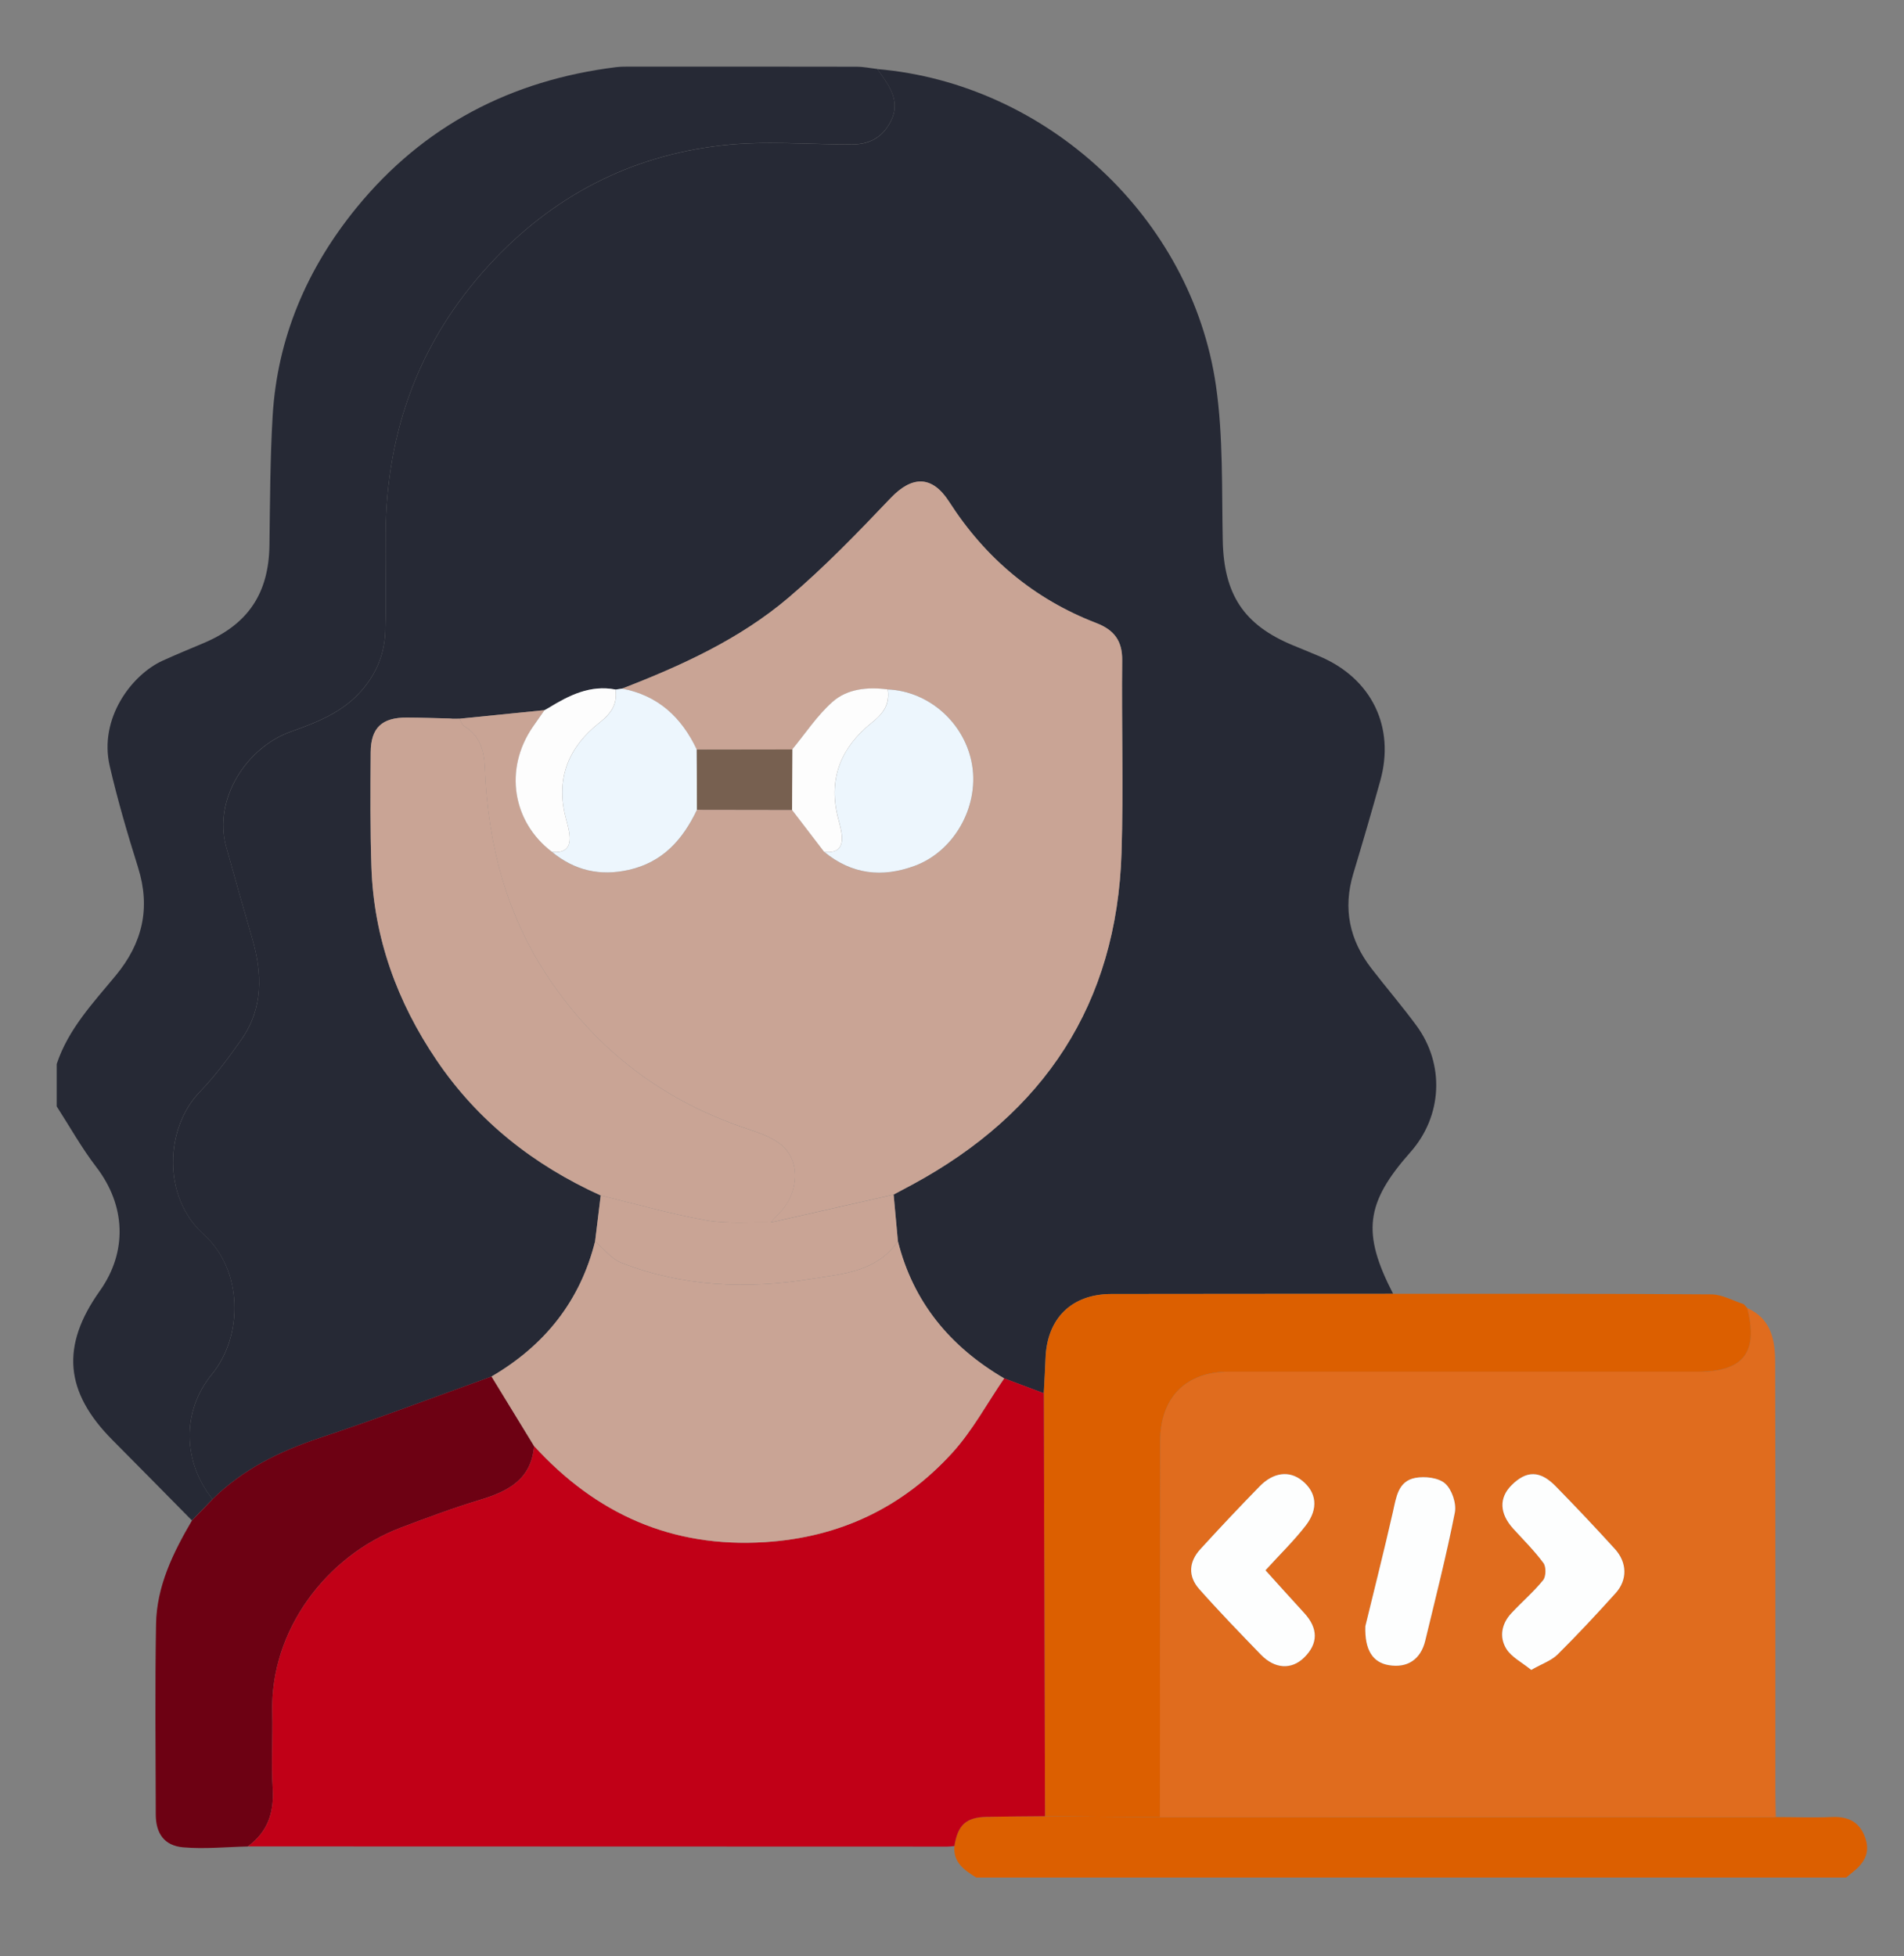 <?xml version="1.0" encoding="UTF-8"?>
<svg id="Layer_1" data-name="Layer 1" xmlns="http://www.w3.org/2000/svg" viewBox="0 0 403 414">
  <rect x="0" y="0" width="403" height="414" fill="#808080" stroke="none"/>
  <defs>
    <style>
      .cls-1 {
        fill: #fdfefe;
      }

      .cls-1, .cls-2, .cls-3, .cls-4, .cls-5, .cls-6, .cls-7, .cls-8, .cls-9, .cls-10, .cls-11, .cls-12 {
        stroke-width: 0px;
      }

      .cls-2 {
        fill: #dfb6a2;
      }

      .cls-3 {
        fill: #e06c1e;
      }

      .cls-4 {
        fill: #dc5f00;
      }

      .cls-5 {
        fill: #c10017;
      }

      .cls-6 {
        fill: #c9a495;
      }

      .cls-7 {
        fill: #edf6fd;
      }

      .cls-8 {
        fill: #6d0113;
      }

      .cls-9 {
        fill: #776050;
      }

      .cls-10 {
        fill: #cae2f9;
      }

      .cls-11 {
        fill: #fdfdfd;
      }

      .cls-12 {
        fill: #262935;
      }
    </style>
  </defs>
  <path class="cls-12" d="m12,225.19c2.44-7.38,7.69-12.92,12.47-18.7,5.7-6.88,7.45-14.3,4.75-22.91-2.22-7.08-4.32-14.22-5.99-21.44-2.35-10.12,4.65-19.34,11.2-22.32,2.82-1.28,5.69-2.47,8.55-3.67,9.51-3.98,13.9-10.54,14.05-20.72.13-9.09.14-18.2.67-27.27.97-16.67,7.29-31.37,17.76-44.2,14.2-17.39,32.77-26.99,54.96-29.75,1.11-.14,2.24-.1,3.36-.11,15.84,0,31.68-.02,47.52.02,1.47,0,2.93.31,4.4.48.56.81,1.14,1.6,1.68,2.42,1.79,2.72,2.82,5.45,1.12,8.72-1.76,3.39-4.51,4.81-8.16,4.82-9.23.02-18.55-.83-27.66.22-19.4,2.23-35.84,10.79-49.17,25.32-14.74,16.07-21.67,35.01-21.89,56.61-.07,6.98.16,13.97-.07,20.94-.16,4.68-1.84,8.85-5.03,12.51-4.06,4.65-9.48,6.72-14.99,8.69-9.38,3.35-16.46,14.3-13.65,24.38,1.79,6.45,3.61,12.9,5.49,19.33,2.18,7.48,2.38,14.78-2.28,21.44-2.7,3.86-5.53,7.69-8.79,11.06-7.33,7.59-8.1,22.14.87,30.24,8.27,7.47,8.36,21.38,1.69,29.52-6.44,7.85-6.19,18.54.12,26.46-1.45,1.5-2.9,3-4.36,4.5-5.6-5.67-11.18-11.35-16.8-17-10.14-10.19-10.98-19.92-2.7-31.57,5.92-8.33,5.48-18.12-.74-26.22-3.1-4.04-5.61-8.54-8.38-12.84,0-2.99,0-5.99,0-8.98Z"/>
  <path class="cls-4" d="m206.62,397.35c-2.49-1.56-4.91-3.16-4.61-6.66.7-4.48,2.46-6.09,6.85-6.18,4.11-.08,8.22-.1,12.33-.14,8.1.07,16.2.14,24.3.2,43.46,0,86.93,0,130.39-.01,3.96,0,7.93.16,11.88-.01,3.58-.16,5.97,1.14,7.1,4.59,1.08,3.29-.58,5.44-2.98,7.29-.38.3-.75.62-1.12.93h-184.14Z"/>
  <path class="cls-12" d="m44.98,317.3c-6.31-7.92-6.56-18.61-.12-26.46,6.67-8.14,6.58-22.04-1.69-29.52-8.97-8.1-8.19-22.65-.87-30.24,3.26-3.38,6.09-7.21,8.79-11.06,4.66-6.66,4.46-13.96,2.28-21.44-1.88-6.43-3.69-12.88-5.49-19.33-2.8-10.08,4.28-21.03,13.65-24.38,5.5-1.97,10.93-4.04,14.99-8.69,3.19-3.66,4.87-7.84,5.03-12.51.24-6.97,0-13.96.07-20.94.22-21.6,7.15-40.54,21.89-56.61,13.33-14.53,29.77-23.09,49.17-25.32,9.11-1.05,18.43-.2,27.66-.22,3.65,0,6.4-1.42,8.16-4.82,1.7-3.27.67-6-1.12-8.72-.54-.82-1.12-1.61-1.68-2.42,35.78,3.05,66.51,31.39,71.67,66.99,1.56,10.77,1.21,21.84,1.44,32.79.23,11.36,4.41,17.85,14.85,22.17,1.95.81,3.92,1.59,5.86,2.43,10.85,4.7,15.79,14.91,12.63,26.24-1.83,6.58-3.75,13.15-5.72,19.69-2.21,7.37-.8,14.02,3.85,20.03,3.12,4.04,6.45,7.93,9.48,12.03,6.1,8.25,5.54,19.21-1.22,26.84-9.54,10.77-10.31,17.12-3.67,29.99-19.88.01-39.77.01-59.65.04-8.4.01-13.62,5.15-13.93,13.6-.09,2.47-.24,4.94-.37,7.4-2.79-1.05-5.59-2.1-8.38-3.15-11.39-6.67-19.25-16.07-22.5-29.05-.3-3.28-.6-6.56-.9-9.84,1.31-.7,2.63-1.39,3.94-2.1,27.94-15.1,43.3-38.24,44.31-70.22.43-13.58,0-27.18.14-40.77.04-4.12-1.72-6.42-5.45-7.86-13.23-5.09-23.53-13.77-31.18-25.69-3.6-5.61-7.84-5.53-12.39-.76-6.94,7.29-13.97,14.58-21.62,21.08-10.34,8.78-22.64,14.38-35.23,19.24-.47.07-.94.13-1.4.2-5.34-1.02-9.78,1.22-14.11,3.88-.3.17-.59.33-.89.5v-.02c-5.98.6-11.98,1.21-17.98,1.81-.48,0-.96,0-1.44.01-.25-.02-.51-.04-.76-.06-2.99-.07-5.98-.18-8.97-.19-5.27-.02-7.63,2.16-7.66,7.37-.05,8.11-.11,16.22.16,24.32.51,14.95,5.45,28.5,13.79,40.82,8.76,12.94,20.59,22.21,34.74,28.63-.4,3.24-.79,6.48-1.19,9.72-3.17,12.7-10.72,22.05-21.92,28.6-12.12,4.36-24.17,8.93-36.39,13-8.49,2.83-16.27,6.64-22.67,12.98Z"/>
  <path class="cls-3" d="m375.88,384.56c-43.46,0-86.93,0-130.39.02.02-26.53.04-53.06.06-79.59,0-9.19,5.42-14.67,14.48-14.67,33.13,0,66.27,0,99.4,0,9.59,0,12.77-4.14,10.37-13.49,5.03,2.2,5.92,6.69,5.93,11.39.07,30.25.04,60.5.04,90.75,0,1.87.06,3.73.1,5.6Zm-108.03-52.23c3.08-3.39,6.05-6.26,8.54-9.49,2.75-3.57,2.26-7.05-.8-9.5-2.68-2.14-6.05-1.77-8.98,1.23-4.25,4.37-8.43,8.81-12.55,13.3-2.45,2.68-2.64,5.72-.23,8.44,4.2,4.75,8.62,9.31,13.04,13.87,2.96,3.06,6.48,3.23,9.15.63,3.04-2.97,3.02-6.2,0-9.47-2.69-2.91-5.32-5.87-8.17-9.01Zm56.25,21.08c2.32-1.32,4.27-1.96,5.57-3.26,4.23-4.19,8.29-8.56,12.28-12.98,2.55-2.82,2.47-6.49-.16-9.38-4.1-4.49-8.27-8.93-12.53-13.27-3.31-3.37-6.2-3.34-9.33-.2-2.7,2.71-2.55,6,.38,9.22,2.17,2.38,4.48,4.67,6.38,7.25.59.8.55,2.85-.08,3.63-2.03,2.5-4.51,4.62-6.72,6.99-2.08,2.23-2.61,5.07-1.05,7.55,1.1,1.76,3.29,2.84,5.25,4.44Zm-35.1-9.24c-.17,5.13,1.63,7.69,4.98,8.24,3.92.65,6.74-1.2,7.7-5.19,2.17-9.02,4.47-18.01,6.26-27.1.38-1.92-.63-4.88-2.06-6.16-1.41-1.24-4.3-1.57-6.33-1.18-3.65.7-4.02,4.12-4.72,7.21-1.92,8.44-4.04,16.83-5.83,24.18Z"/>
  <path class="cls-4" d="m369.81,276.82c2.4,9.35-.78,13.49-10.37,13.49-33.13,0-66.27,0-99.4,0-9.06,0-14.47,5.48-14.48,14.67-.02,26.53-.04,53.06-.06,79.59-8.1-.07-16.2-.14-24.3-.2-.09-29.83-.17-59.67-.26-89.51.12-2.47.28-4.93.37-7.4.3-8.45,5.53-13.59,13.93-13.6,19.88-.03,39.77-.03,59.65-.04,22.46,0,44.91-.05,67.37.12,2.27.02,4.54,1.34,6.8,2.06.26.28.52.56.77.84v-.02Z"/>
  <path class="cls-10" d="m369.82,276.84c-.26-.28-.52-.56-.77-.84.26.28.52.56.77.84Z"/>
  <path class="cls-8" d="m44.98,317.3c6.41-6.34,14.18-10.15,22.67-12.98,12.22-4.07,24.27-8.64,36.39-13,3,4.9,6,9.81,9,14.71-.57,7.02-5.43,9.57-11.36,11.36-5.7,1.72-11.3,3.81-16.87,5.92-15.74,5.97-27.65,21.72-27.18,39.08.14,5.35-.24,10.73.09,16.07.32,5.14-1.07,9.26-5.28,12.32-4.56.1-9.16.58-13.68.18-3.98-.35-5.78-2.93-5.79-6.93-.03-13.44-.18-26.89.06-40.33.14-8.02,3.61-15.1,7.6-21.9,1.45-1.5,2.9-3,4.36-4.5Z"/>
  <path class="cls-5" d="m52.44,390.78c4.21-3.06,5.6-7.18,5.28-12.32-.33-5.34.05-10.71-.09-16.07-.47-17.36,11.45-33.11,27.18-39.08,5.57-2.11,11.17-4.2,16.87-5.92,5.94-1.79,10.8-4.34,11.36-11.36,13.13,14.39,29.18,21.58,48.9,20.34,15.8-1,29.05-7.31,39.59-18.86,4.29-4.7,7.38-10.5,11.02-15.8,2.79,1.05,5.59,2.1,8.38,3.15.09,29.84.17,59.67.26,89.51-4.11.04-8.22.06-12.33.14-4.39.09-6.15,1.71-6.85,6.18-.5.04-.99.12-1.49.12-49.36,0-98.72-.02-148.08-.04Z"/>
  <path class="cls-6" d="m97.28,152.1c6-.6,11.99-1.21,17.99-1.81-.84,1.2-1.7,2.4-2.52,3.61-6.04,8.85-4.32,19.99,4.06,26.38,4.79,3.96,10.16,5.19,16.27,3.82,7.21-1.62,11.46-6.42,14.44-12.73,6.71,0,13.42.02,20.13.03,2.27,2.96,4.53,5.92,6.8,8.88,5.8,4.79,12.23,5.52,19.16,2.96,8.27-3.05,13.6-12.37,12.16-21.25-1.43-8.85-9.06-15.71-17.88-16.08-4.23-.54-8.53-.15-11.69,2.66-3.25,2.88-5.7,6.66-8.51,10.05-6.74,0-13.49.02-20.23.03-3.2-6.83-8.19-11.48-15.81-12.91,12.59-4.87,24.89-10.47,35.23-19.24,7.66-6.5,14.69-13.79,21.62-21.08,4.54-4.77,8.78-4.85,12.39.76,7.65,11.92,17.95,20.6,31.18,25.69,3.73,1.44,5.49,3.74,5.45,7.86-.15,13.59.29,27.19-.14,40.77-1.01,31.98-16.37,55.12-44.31,70.22-1.31.71-2.63,1.4-3.94,2.1-8.68,1.97-17.35,3.93-26.03,5.9.65-.71,1.28-1.44,1.95-2.12,4.04-4.09,4.44-10.92.34-14.28-2.11-1.74-5-2.67-7.67-3.57-17.3-5.86-31.07-16.25-41.35-31.39-9.22-13.58-13.13-28.74-13.76-44.89-.15-3.74-1.06-6.81-4.43-8.84-.45-.27-.62-1.01-.92-1.54Z"/>
  <path class="cls-6" d="m212.55,291.71c-3.64,5.3-6.73,11.1-11.02,15.8-10.54,11.55-23.79,17.86-39.59,18.86-19.72,1.25-35.76-5.95-48.9-20.34-3-4.9-6-9.81-9-14.71,11.2-6.55,18.74-15.9,21.92-28.6,1.83,1.54,3.43,3.71,5.54,4.53,13.01,5.08,26.59,5.61,40.17,3.42,6.61-1.07,13.95-1.47,18.38-8,3.25,12.97,11.11,22.38,22.5,29.05Z"/>
  <path class="cls-6" d="m97.28,152.1c.3.52.47,1.26.92,1.54,3.37,2.03,4.28,5.09,4.43,8.84.63,16.16,4.54,31.31,13.76,44.89,10.28,15.14,24.05,25.53,41.35,31.39,2.67.9,5.56,1.83,7.67,3.57,4.1,3.37,3.7,10.19-.34,14.28-.68.68-1.3,1.41-1.95,2.12-4.57-.11-9.24.33-13.7-.47-7.5-1.34-14.86-3.46-22.27-5.26-14.16-6.42-25.98-15.69-34.74-28.63-8.35-12.33-13.28-25.87-13.79-40.82-.28-8.1-.21-16.21-.16-24.32.03-5.21,2.39-7.4,7.66-7.37,2.99.01,5.98.13,8.97.19.25.02.51.04.76.06.48,0,.96,0,1.44-.01Z"/>
  <path class="cls-7" d="m147.52,171.37c-2.99,6.31-7.24,11.11-14.44,12.73-6.1,1.37-11.47.13-16.27-3.82,3.38.39,4.13-1.46,3.63-4.31-.19-1.09-.52-2.16-.78-3.24-2.03-8.16.84-14.73,7.13-19.7,2.55-2.01,3.94-3.92,3.48-7.09.47-.07.94-.13,1.4-.2,7.62,1.43,12.6,6.08,15.81,12.91.02,4.24.03,8.49.05,12.73Z"/>
  <path class="cls-6" d="m127.15,253c7.42,1.79,14.77,3.92,22.27,5.26,4.45.8,9.12.35,13.7.47,8.68-1.97,17.35-3.94,26.03-5.9.3,3.28.6,6.56.9,9.84-4.42,6.53-11.77,6.93-18.38,8-13.58,2.19-27.16,1.66-40.17-3.42-2.11-.83-3.71-2.99-5.54-4.53.4-3.24.79-6.48,1.19-9.72Z"/>
  <path class="cls-11" d="m130.26,145.93c.46,3.17-.94,5.08-3.48,7.09-6.29,4.97-9.16,11.54-7.13,19.7.27,1.08.59,2.15.78,3.24.51,2.85-.24,4.7-3.63,4.31-8.39-6.4-10.1-17.54-4.06-26.38.83-1.21,1.68-2.41,2.52-3.61,0,0-.01.02-.01.02.3-.17.59-.33.89-.5,4.33-2.65,8.78-4.89,14.11-3.88Z"/>
  <path class="cls-2" d="m116.15,149.81c-.3.17-.59.33-.89.5.3-.17.59-.33.89-.5Z"/>
  <path class="cls-2" d="m95.84,152.11c-.25-.02-.51-.04-.76-.06.25.02.51.04.76.06Z"/>
  <path class="cls-1" d="m267.85,332.33c2.85,3.14,5.48,6.1,8.17,9.01,3.01,3.26,3.03,6.5,0,9.47-2.66,2.6-6.18,2.43-9.15-.63-4.41-4.56-8.83-9.12-13.04-13.87-2.41-2.72-2.22-5.76.23-8.44,4.11-4.5,8.29-8.94,12.55-13.3,2.93-3.01,6.3-3.38,8.98-1.23,3.06,2.45,3.55,5.93.8,9.5-2.49,3.23-5.46,6.1-8.54,9.49Z"/>
  <path class="cls-1" d="m324.09,353.41c-1.96-1.6-4.15-2.68-5.25-4.44-1.55-2.48-1.03-5.32,1.05-7.55,2.2-2.36,4.69-4.49,6.72-6.99.63-.77.67-2.82.08-3.63-1.9-2.58-4.21-4.87-6.38-7.25-2.93-3.22-3.08-6.52-.38-9.22,3.13-3.14,6.03-3.17,9.33.2,4.26,4.34,8.43,8.77,12.53,13.27,2.63,2.88,2.71,6.56.16,9.38-3.99,4.42-8.05,8.79-12.28,12.98-1.31,1.29-3.26,1.94-5.57,3.26Z"/>
  <path class="cls-1" d="m288.99,344.17c1.79-7.36,3.91-15.75,5.83-24.18.7-3.09,1.07-6.51,4.72-7.21,2.03-.39,4.92-.06,6.33,1.18,1.44,1.27,2.44,4.24,2.06,6.16-1.79,9.09-4.09,18.09-6.26,27.1-.96,3.99-3.78,5.84-7.7,5.19-3.35-.55-5.15-3.12-4.98-8.24Z"/>
  <path class="cls-7" d="m187.89,145.91c8.82.37,16.45,7.24,17.88,16.08,1.43,8.88-3.89,18.2-12.16,21.25-6.93,2.56-13.36,1.82-19.16-2.96,3.38.39,4.13-1.46,3.63-4.31-.19-1.09-.52-2.16-.78-3.24-2-8.16.91-14.73,7.15-19.71,2.54-2.03,3.92-3.94,3.46-7.11Z"/>
  <path class="cls-11" d="m187.89,145.91c.46,3.16-.91,5.08-3.46,7.11-6.24,4.99-9.14,11.56-7.15,19.71.26,1.08.59,2.15.78,3.24.51,2.85-.24,4.7-3.63,4.31-2.27-2.96-4.53-5.92-6.8-8.88.02-4.26.03-8.52.05-12.79,2.8-3.39,5.26-7.16,8.51-10.05,3.16-2.81,7.46-3.2,11.69-2.66Z"/>
  <path class="cls-9" d="m167.7,158.61c-.02,4.26-.03,8.52-.05,12.79-6.71,0-13.42-.02-20.13-.03-.02-4.24-.03-8.49-.05-12.73,6.74,0,13.49-.02,20.23-.03Z"/>
</svg>